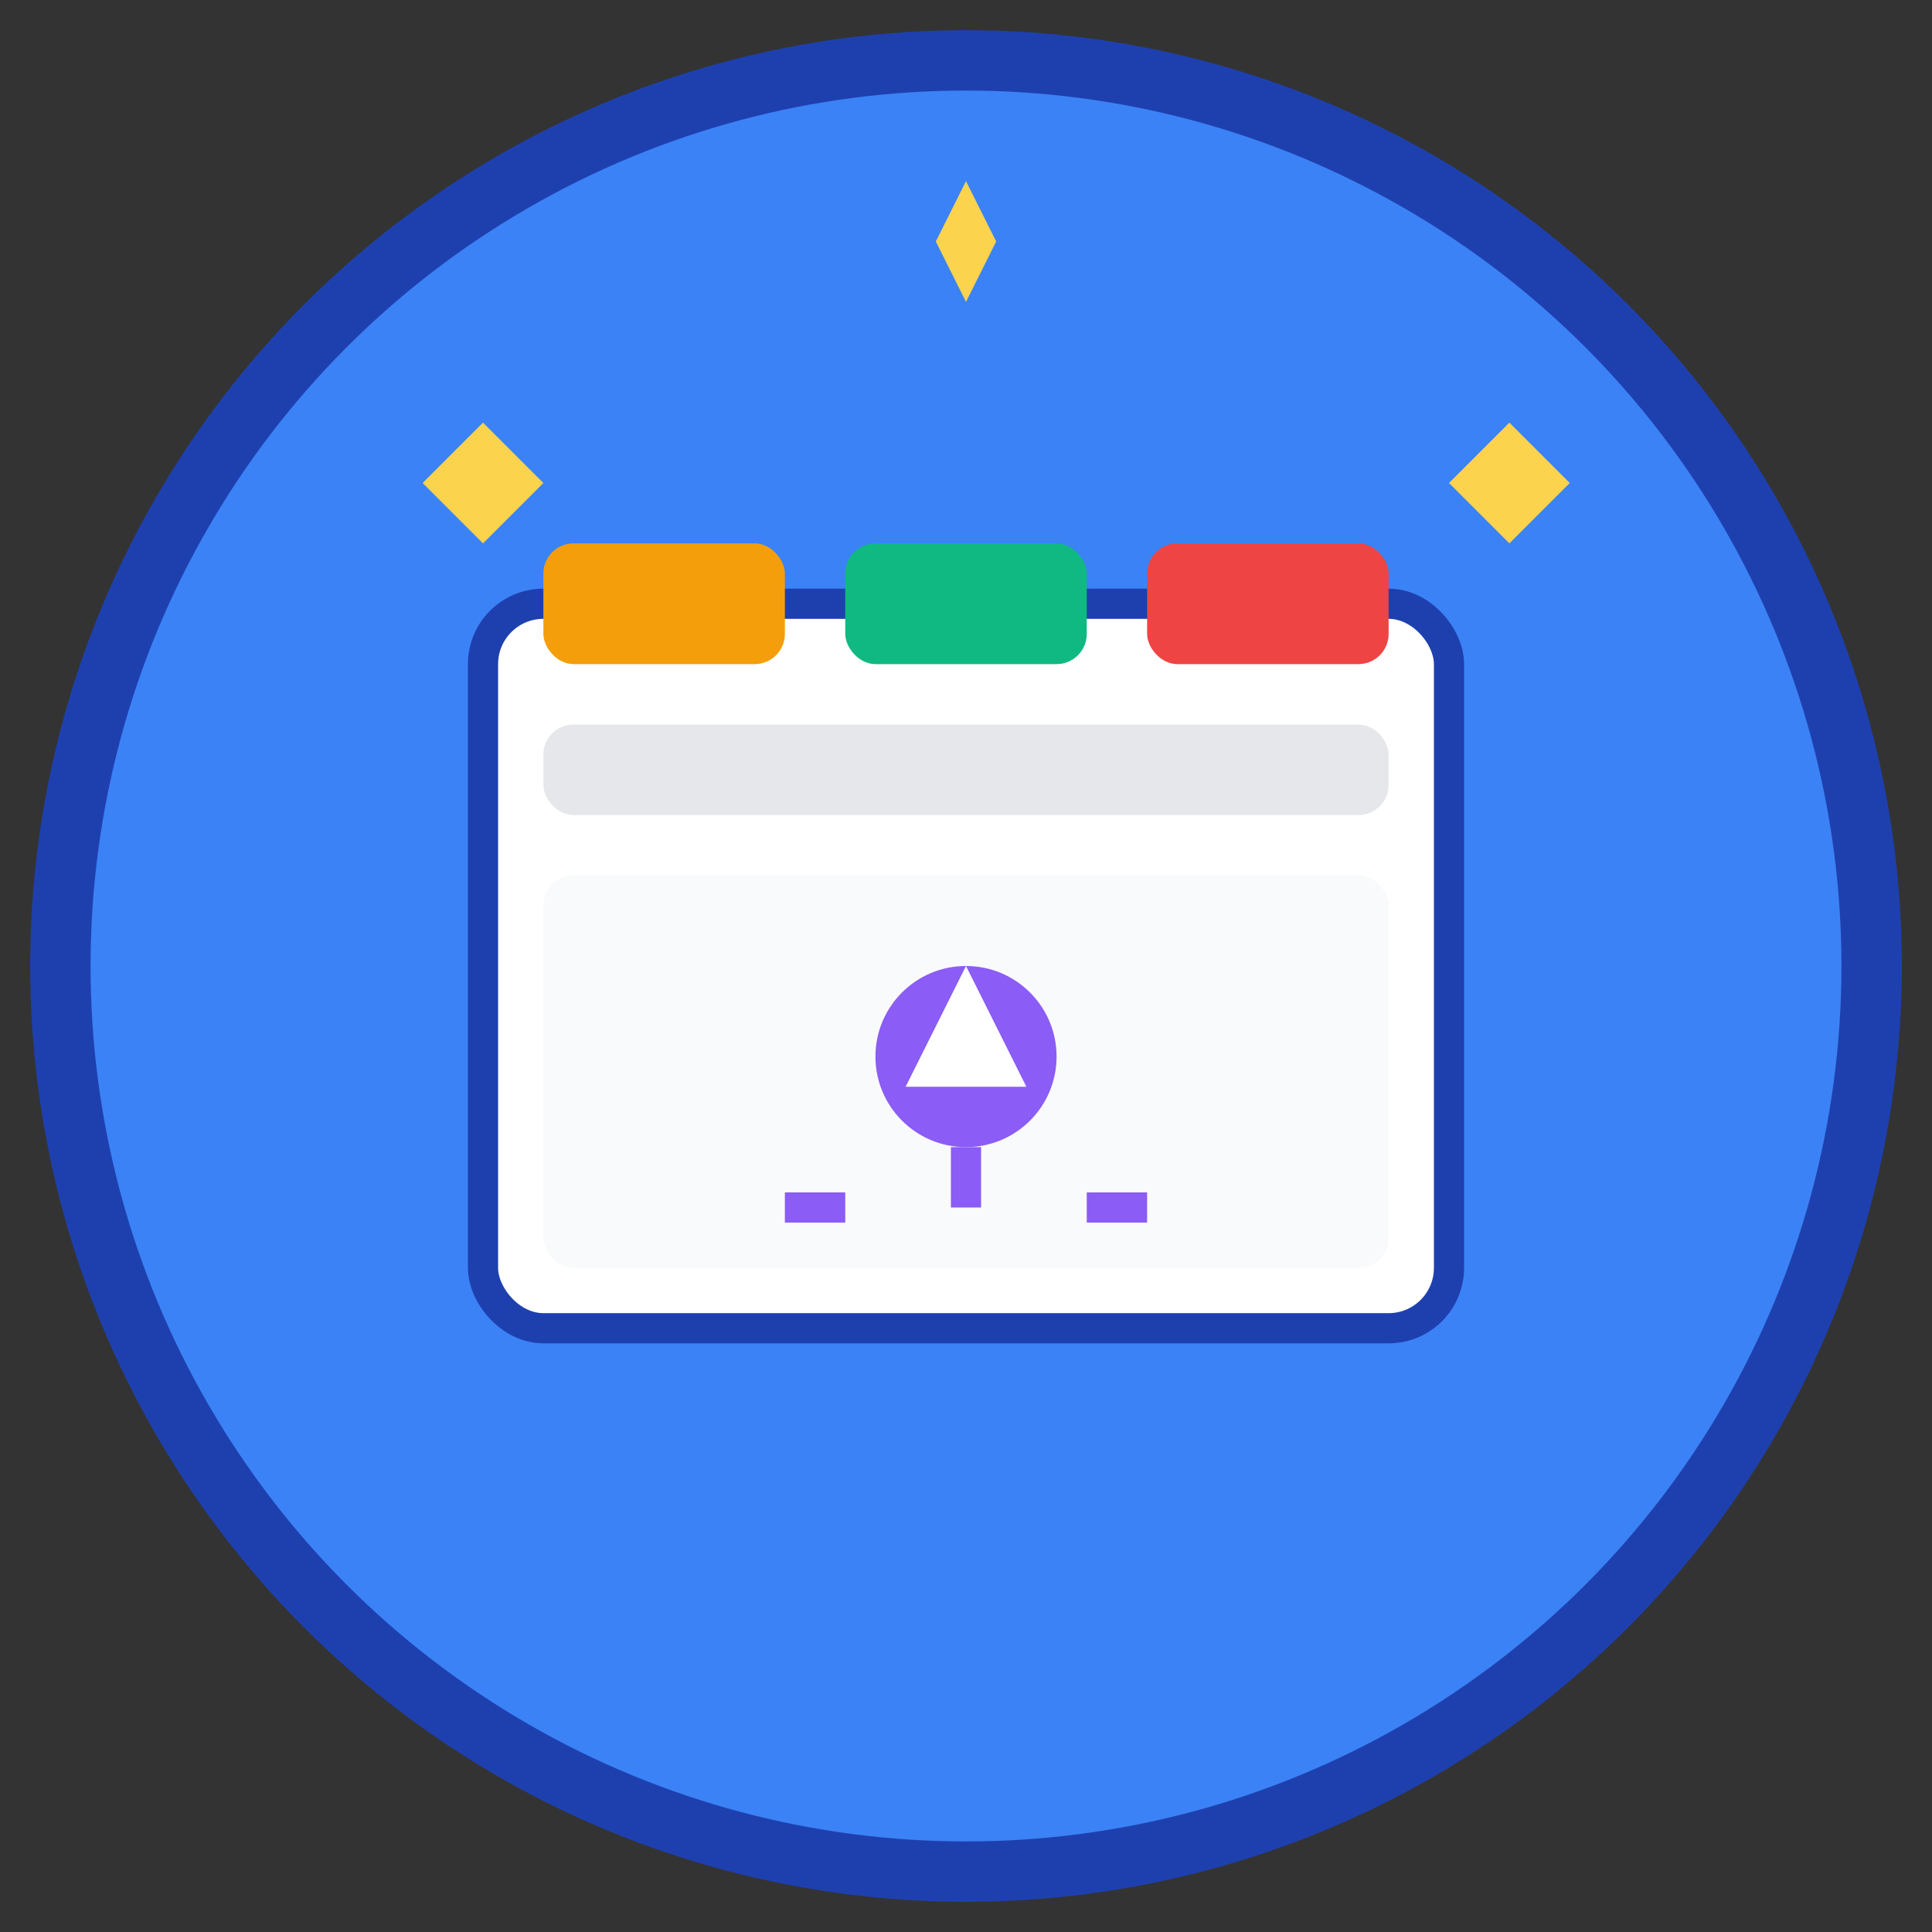 <svg width="64" height="64" viewBox="0 0 64 64" fill="none" xmlns="http://www.w3.org/2000/svg">
  <rect x="0" y="0" width="64" height="64" fill="#333333" stroke="none"/>
  <!-- Background circle -->
  <circle cx="32" cy="32" r="30" fill="#3B82F6" stroke="#1E40AF" stroke-width="2"/>
  
  <!-- Browser window -->
  <rect x="16" y="20" width="32" height="24" rx="2" fill="white" stroke="#1E40AF" stroke-width="1"/>
  
  <!-- Browser tabs -->
  <rect x="18" y="18" width="8" height="4" rx="1" fill="#F59E0B"/>
  <rect x="28" y="18" width="8" height="4" rx="1" fill="#10B981"/>
  <rect x="38" y="18" width="8" height="4" rx="1" fill="#EF4444"/>
  
  <!-- AI sparkles -->
  <path d="M48 16L50 14L52 16L50 18L48 16Z" fill="#FCD34D"/>
  <path d="M14 16L16 14L18 16L16 18L14 16Z" fill="#FCD34D"/>
  <path d="M31 8L32 6L33 8L32 10L31 8Z" fill="#FCD34D"/>
  
  <!-- Navigation bar -->
  <rect x="18" y="24" width="28" height="3" rx="1" fill="#E5E7EB"/>
  
  <!-- Content area -->
  <rect x="18" y="29" width="28" height="13" rx="1" fill="#F9FAFB"/>
  
  <!-- AI brain symbol -->
  <circle cx="32" cy="35" r="3" fill="#8B5CF6"/>
  <path d="M32 32L34 36L30 36L32 32Z" fill="white"/>
  
  <!-- Connection lines -->
  <path d="M32 38L32 42" stroke="#8B5CF6" stroke-width="1" stroke-dasharray="2 2"/>
  <path d="M28 40L24 40" stroke="#8B5CF6" stroke-width="1" stroke-dasharray="2 2"/>
  <path d="M36 40L40 40" stroke="#8B5CF6" stroke-width="1" stroke-dasharray="2 2"/>
</svg> 
